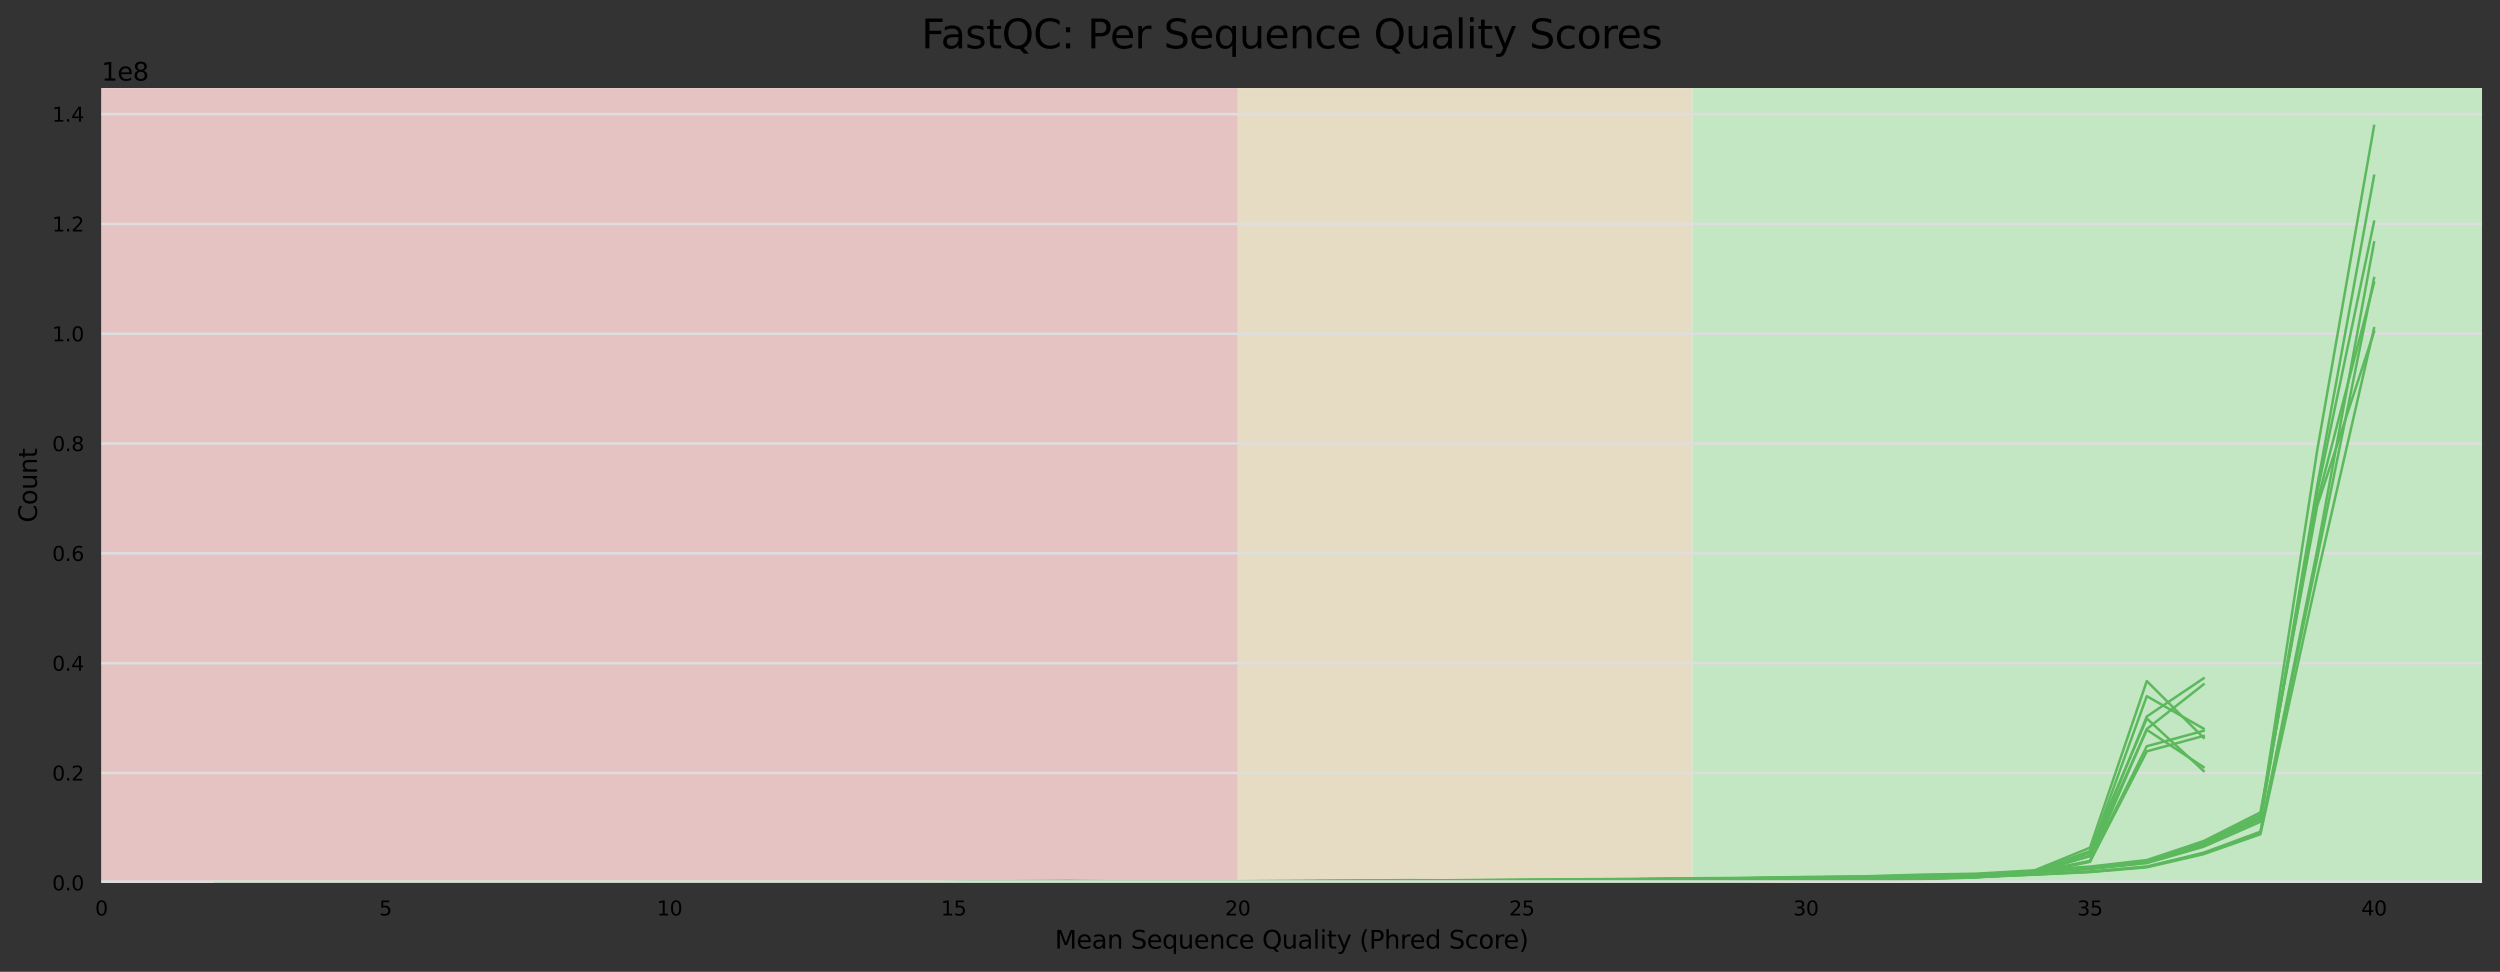 <?xml version="1.0" encoding="utf-8" standalone="no"?>
<!DOCTYPE svg PUBLIC "-//W3C//DTD SVG 1.1//EN"
  "http://www.w3.org/Graphics/SVG/1.1/DTD/svg11.dtd">
<svg xmlns:xlink="http://www.w3.org/1999/xlink" width="1000.341pt" height="388.845pt" viewBox="0 0 1000.341 388.845" xmlns="http://www.w3.org/2000/svg" version="1.1">
 <rect x="0" y="0" width="1000.341" height="388.845" fill="#333333" stroke="none"/>
 <defs>
  <style type="text/css">*{stroke-linejoin: round; stroke-linecap: butt}</style>
 </defs>
 <g id="figure_1">
  <g id="axes_1">
   <g id="patch_1">
    <path d="M 40.601 353.224 
L 993.141 353.224 
L 993.141 35.256 
L 40.601 35.256 
z
" style="fill: #ffffff"/>
   </g>
   <g id="patch_2">
    <path d="M 677.143 353.224 
L 2313.966 353.224 
L 2313.966 35.256 
L 677.143 35.256 
z
" clip-path="url(#p4876efa584)" style="fill: #c3e6c3"/>
   </g>
   <g id="patch_3">
    <path d="M 495.274 353.224 
L 677.143 353.224 
L 677.143 35.256 
L 495.274 35.256 
z
" clip-path="url(#p4876efa584)" style="fill: #e6dcc3"/>
   </g>
   <g id="patch_4">
    <path d="M 40.601 353.224 
L 495.274 353.224 
L 495.274 35.256 
L 40.601 35.256 
z
" clip-path="url(#p4876efa584)" style="fill: #e6c3c3"/>
   </g>
   <g id="matplotlib.axis_1">
    <g id="xtick_1">
     <g id="text_1">
      <!-- 0 -->
      <g transform="translate(38.056 366.303) scale(0.08 -0.08)">
       <defs>
        <path id="DejaVuSans-30" d="M 2034 4250 
Q 1547 4250 1301 3770 
Q 1056 3291 1056 2328 
Q 1056 1369 1301 889 
Q 1547 409 2034 409 
Q 2525 409 2770 889 
Q 3016 1369 3016 2328 
Q 3016 3291 2770 3770 
Q 2525 4250 2034 4250 
z
M 2034 4750 
Q 2819 4750 3233 4129 
Q 3647 3509 3647 2328 
Q 3647 1150 3233 529 
Q 2819 -91 2034 -91 
Q 1250 -91 836 529 
Q 422 1150 422 2328 
Q 422 3509 836 4129 
Q 1250 4750 2034 4750 
z
" transform="scale(0.016)"/>
       </defs>
       <use xlink:href="#DejaVuSans-30"/>
      </g>
     </g>
    </g>
    <g id="xtick_2">
     <g id="text_2">
      <!-- 5 -->
      <g transform="translate(151.724 366.303) scale(0.08 -0.08)">
       <defs>
        <path id="DejaVuSans-35" d="M 691 4666 
L 3169 4666 
L 3169 4134 
L 1269 4134 
L 1269 2991 
Q 1406 3038 1543 3061 
Q 1681 3084 1819 3084 
Q 2600 3084 3056 2656 
Q 3513 2228 3513 1497 
Q 3513 744 3044 326 
Q 2575 -91 1722 -91 
Q 1428 -91 1123 -41 
Q 819 9 494 109 
L 494 744 
Q 775 591 1075 516 
Q 1375 441 1709 441 
Q 2250 441 2565 725 
Q 2881 1009 2881 1497 
Q 2881 1984 2565 2268 
Q 2250 2553 1709 2553 
Q 1456 2553 1204 2497 
Q 953 2441 691 2322 
L 691 4666 
z
" transform="scale(0.016)"/>
       </defs>
       <use xlink:href="#DejaVuSans-35"/>
      </g>
     </g>
    </g>
    <g id="xtick_3">
     <g id="text_3">
      <!-- 10 -->
      <g transform="translate(262.847 366.303) scale(0.08 -0.08)">
       <defs>
        <path id="DejaVuSans-31" d="M 794 531 
L 1825 531 
L 1825 4091 
L 703 3866 
L 703 4441 
L 1819 4666 
L 2450 4666 
L 2450 531 
L 3481 531 
L 3481 0 
L 794 0 
L 794 531 
z
" transform="scale(0.016)"/>
       </defs>
       <use xlink:href="#DejaVuSans-31"/>
       <use xlink:href="#DejaVuSans-30" x="63.623"/>
      </g>
     </g>
    </g>
    <g id="xtick_4">
     <g id="text_4">
      <!-- 15 -->
      <g transform="translate(376.515 366.303) scale(0.08 -0.08)">
       <use xlink:href="#DejaVuSans-31"/>
       <use xlink:href="#DejaVuSans-35" x="63.623"/>
      </g>
     </g>
    </g>
    <g id="xtick_5">
     <g id="text_5">
      <!-- 20 -->
      <g transform="translate(490.184 366.303) scale(0.08 -0.08)">
       <defs>
        <path id="DejaVuSans-32" d="M 1228 531 
L 3431 531 
L 3431 0 
L 469 0 
L 469 531 
Q 828 903 1448 1529 
Q 2069 2156 2228 2338 
Q 2531 2678 2651 2914 
Q 2772 3150 2772 3378 
Q 2772 3750 2511 3984 
Q 2250 4219 1831 4219 
Q 1534 4219 1204 4116 
Q 875 4013 500 3803 
L 500 4441 
Q 881 4594 1212 4672 
Q 1544 4750 1819 4750 
Q 2544 4750 2975 4387 
Q 3406 4025 3406 3419 
Q 3406 3131 3298 2873 
Q 3191 2616 2906 2266 
Q 2828 2175 2409 1742 
Q 1991 1309 1228 531 
z
" transform="scale(0.016)"/>
       </defs>
       <use xlink:href="#DejaVuSans-32"/>
       <use xlink:href="#DejaVuSans-30" x="63.623"/>
      </g>
     </g>
    </g>
    <g id="xtick_6">
     <g id="text_6">
      <!-- 25 -->
      <g transform="translate(603.852 366.303) scale(0.08 -0.08)">
       <use xlink:href="#DejaVuSans-32"/>
       <use xlink:href="#DejaVuSans-35" x="63.623"/>
      </g>
     </g>
    </g>
    <g id="xtick_7">
     <g id="text_7">
      <!-- 30 -->
      <g transform="translate(717.52 366.303) scale(0.08 -0.08)">
       <defs>
        <path id="DejaVuSans-33" d="M 2597 2516 
Q 3050 2419 3304 2112 
Q 3559 1806 3559 1356 
Q 3559 666 3084 287 
Q 2609 -91 1734 -91 
Q 1441 -91 1130 -33 
Q 819 25 488 141 
L 488 750 
Q 750 597 1062 519 
Q 1375 441 1716 441 
Q 2309 441 2620 675 
Q 2931 909 2931 1356 
Q 2931 1769 2642 2001 
Q 2353 2234 1838 2234 
L 1294 2234 
L 1294 2753 
L 1863 2753 
Q 2328 2753 2575 2939 
Q 2822 3125 2822 3475 
Q 2822 3834 2567 4026 
Q 2313 4219 1838 4219 
Q 1578 4219 1281 4162 
Q 984 4106 628 3988 
L 628 4550 
Q 988 4650 1302 4700 
Q 1616 4750 1894 4750 
Q 2613 4750 3031 4423 
Q 3450 4097 3450 3541 
Q 3450 3153 3228 2886 
Q 3006 2619 2597 2516 
z
" transform="scale(0.016)"/>
       </defs>
       <use xlink:href="#DejaVuSans-33"/>
       <use xlink:href="#DejaVuSans-30" x="63.623"/>
      </g>
     </g>
    </g>
    <g id="xtick_8">
     <g id="text_8">
      <!-- 35 -->
      <g transform="translate(831.188 366.303) scale(0.08 -0.08)">
       <use xlink:href="#DejaVuSans-33"/>
       <use xlink:href="#DejaVuSans-35" x="63.623"/>
      </g>
     </g>
    </g>
    <g id="xtick_9">
     <g id="text_9">
      <!-- 40 -->
      <g transform="translate(944.857 366.303) scale(0.08 -0.08)">
       <defs>
        <path id="DejaVuSans-34" d="M 2419 4116 
L 825 1625 
L 2419 1625 
L 2419 4116 
z
M 2253 4666 
L 3047 4666 
L 3047 1625 
L 3713 1625 
L 3713 1100 
L 3047 1100 
L 3047 0 
L 2419 0 
L 2419 1100 
L 313 1100 
L 313 1709 
L 2253 4666 
z
" transform="scale(0.016)"/>
       </defs>
       <use xlink:href="#DejaVuSans-34"/>
       <use xlink:href="#DejaVuSans-30" x="63.623"/>
      </g>
     </g>
    </g>
    <g id="text_10">
     <!-- Mean Sequence Quality (Phred Score) -->
     <g transform="translate(422.078 379.565) scale(0.1 -0.1)">
      <defs>
       <path id="DejaVuSans-4d" d="M 628 4666 
L 1569 4666 
L 2759 1491 
L 3956 4666 
L 4897 4666 
L 4897 0 
L 4281 0 
L 4281 4097 
L 3078 897 
L 2444 897 
L 1241 4097 
L 1241 0 
L 628 0 
L 628 4666 
z
" transform="scale(0.016)"/>
       <path id="DejaVuSans-65" d="M 3597 1894 
L 3597 1613 
L 953 1613 
Q 991 1019 1311 708 
Q 1631 397 2203 397 
Q 2534 397 2845 478 
Q 3156 559 3463 722 
L 3463 178 
Q 3153 47 2828 -22 
Q 2503 -91 2169 -91 
Q 1331 -91 842 396 
Q 353 884 353 1716 
Q 353 2575 817 3079 
Q 1281 3584 2069 3584 
Q 2775 3584 3186 3129 
Q 3597 2675 3597 1894 
z
M 3022 2063 
Q 3016 2534 2758 2815 
Q 2500 3097 2075 3097 
Q 1594 3097 1305 2825 
Q 1016 2553 972 2059 
L 3022 2063 
z
" transform="scale(0.016)"/>
       <path id="DejaVuSans-61" d="M 2194 1759 
Q 1497 1759 1228 1600 
Q 959 1441 959 1056 
Q 959 750 1161 570 
Q 1363 391 1709 391 
Q 2188 391 2477 730 
Q 2766 1069 2766 1631 
L 2766 1759 
L 2194 1759 
z
M 3341 1997 
L 3341 0 
L 2766 0 
L 2766 531 
Q 2569 213 2275 61 
Q 1981 -91 1556 -91 
Q 1019 -91 701 211 
Q 384 513 384 1019 
Q 384 1609 779 1909 
Q 1175 2209 1959 2209 
L 2766 2209 
L 2766 2266 
Q 2766 2663 2505 2880 
Q 2244 3097 1772 3097 
Q 1472 3097 1187 3025 
Q 903 2953 641 2809 
L 641 3341 
Q 956 3463 1253 3523 
Q 1550 3584 1831 3584 
Q 2591 3584 2966 3190 
Q 3341 2797 3341 1997 
z
" transform="scale(0.016)"/>
       <path id="DejaVuSans-6e" d="M 3513 2113 
L 3513 0 
L 2938 0 
L 2938 2094 
Q 2938 2591 2744 2837 
Q 2550 3084 2163 3084 
Q 1697 3084 1428 2787 
Q 1159 2491 1159 1978 
L 1159 0 
L 581 0 
L 581 3500 
L 1159 3500 
L 1159 2956 
Q 1366 3272 1645 3428 
Q 1925 3584 2291 3584 
Q 2894 3584 3203 3211 
Q 3513 2838 3513 2113 
z
" transform="scale(0.016)"/>
       <path id="DejaVuSans-20" transform="scale(0.016)"/>
       <path id="DejaVuSans-53" d="M 3425 4513 
L 3425 3897 
Q 3066 4069 2747 4153 
Q 2428 4238 2131 4238 
Q 1616 4238 1336 4038 
Q 1056 3838 1056 3469 
Q 1056 3159 1242 3001 
Q 1428 2844 1947 2747 
L 2328 2669 
Q 3034 2534 3370 2195 
Q 3706 1856 3706 1288 
Q 3706 609 3251 259 
Q 2797 -91 1919 -91 
Q 1588 -91 1214 -16 
Q 841 59 441 206 
L 441 856 
Q 825 641 1194 531 
Q 1563 422 1919 422 
Q 2459 422 2753 634 
Q 3047 847 3047 1241 
Q 3047 1584 2836 1778 
Q 2625 1972 2144 2069 
L 1759 2144 
Q 1053 2284 737 2584 
Q 422 2884 422 3419 
Q 422 4038 858 4394 
Q 1294 4750 2059 4750 
Q 2388 4750 2728 4690 
Q 3069 4631 3425 4513 
z
" transform="scale(0.016)"/>
       <path id="DejaVuSans-71" d="M 947 1747 
Q 947 1113 1208 752 
Q 1469 391 1925 391 
Q 2381 391 2643 752 
Q 2906 1113 2906 1747 
Q 2906 2381 2643 2742 
Q 2381 3103 1925 3103 
Q 1469 3103 1208 2742 
Q 947 2381 947 1747 
z
M 2906 525 
Q 2725 213 2448 61 
Q 2172 -91 1784 -91 
Q 1150 -91 751 415 
Q 353 922 353 1747 
Q 353 2572 751 3078 
Q 1150 3584 1784 3584 
Q 2172 3584 2448 3432 
Q 2725 3281 2906 2969 
L 2906 3500 
L 3481 3500 
L 3481 -1331 
L 2906 -1331 
L 2906 525 
z
" transform="scale(0.016)"/>
       <path id="DejaVuSans-75" d="M 544 1381 
L 544 3500 
L 1119 3500 
L 1119 1403 
Q 1119 906 1312 657 
Q 1506 409 1894 409 
Q 2359 409 2629 706 
Q 2900 1003 2900 1516 
L 2900 3500 
L 3475 3500 
L 3475 0 
L 2900 0 
L 2900 538 
Q 2691 219 2414 64 
Q 2138 -91 1772 -91 
Q 1169 -91 856 284 
Q 544 659 544 1381 
z
M 1991 3584 
L 1991 3584 
z
" transform="scale(0.016)"/>
       <path id="DejaVuSans-63" d="M 3122 3366 
L 3122 2828 
Q 2878 2963 2633 3030 
Q 2388 3097 2138 3097 
Q 1578 3097 1268 2742 
Q 959 2388 959 1747 
Q 959 1106 1268 751 
Q 1578 397 2138 397 
Q 2388 397 2633 464 
Q 2878 531 3122 666 
L 3122 134 
Q 2881 22 2623 -34 
Q 2366 -91 2075 -91 
Q 1284 -91 818 406 
Q 353 903 353 1747 
Q 353 2603 823 3093 
Q 1294 3584 2113 3584 
Q 2378 3584 2631 3529 
Q 2884 3475 3122 3366 
z
" transform="scale(0.016)"/>
       <path id="DejaVuSans-51" d="M 2522 4238 
Q 1834 4238 1429 3725 
Q 1025 3213 1025 2328 
Q 1025 1447 1429 934 
Q 1834 422 2522 422 
Q 3209 422 3611 934 
Q 4013 1447 4013 2328 
Q 4013 3213 3611 3725 
Q 3209 4238 2522 4238 
z
M 3406 84 
L 4238 -825 
L 3475 -825 
L 2784 -78 
Q 2681 -84 2626 -87 
Q 2572 -91 2522 -91 
Q 1538 -91 948 567 
Q 359 1225 359 2328 
Q 359 3434 948 4092 
Q 1538 4750 2522 4750 
Q 3503 4750 4090 4092 
Q 4678 3434 4678 2328 
Q 4678 1516 4351 937 
Q 4025 359 3406 84 
z
" transform="scale(0.016)"/>
       <path id="DejaVuSans-6c" d="M 603 4863 
L 1178 4863 
L 1178 0 
L 603 0 
L 603 4863 
z
" transform="scale(0.016)"/>
       <path id="DejaVuSans-69" d="M 603 3500 
L 1178 3500 
L 1178 0 
L 603 0 
L 603 3500 
z
M 603 4863 
L 1178 4863 
L 1178 4134 
L 603 4134 
L 603 4863 
z
" transform="scale(0.016)"/>
       <path id="DejaVuSans-74" d="M 1172 4494 
L 1172 3500 
L 2356 3500 
L 2356 3053 
L 1172 3053 
L 1172 1153 
Q 1172 725 1289 603 
Q 1406 481 1766 481 
L 2356 481 
L 2356 0 
L 1766 0 
Q 1100 0 847 248 
Q 594 497 594 1153 
L 594 3053 
L 172 3053 
L 172 3500 
L 594 3500 
L 594 4494 
L 1172 4494 
z
" transform="scale(0.016)"/>
       <path id="DejaVuSans-79" d="M 2059 -325 
Q 1816 -950 1584 -1140 
Q 1353 -1331 966 -1331 
L 506 -1331 
L 506 -850 
L 844 -850 
Q 1081 -850 1212 -737 
Q 1344 -625 1503 -206 
L 1606 56 
L 191 3500 
L 800 3500 
L 1894 763 
L 2988 3500 
L 3597 3500 
L 2059 -325 
z
" transform="scale(0.016)"/>
       <path id="DejaVuSans-28" d="M 1984 4856 
Q 1566 4138 1362 3434 
Q 1159 2731 1159 2009 
Q 1159 1288 1364 580 
Q 1569 -128 1984 -844 
L 1484 -844 
Q 1016 -109 783 600 
Q 550 1309 550 2009 
Q 550 2706 781 3412 
Q 1013 4119 1484 4856 
L 1984 4856 
z
" transform="scale(0.016)"/>
       <path id="DejaVuSans-50" d="M 1259 4147 
L 1259 2394 
L 2053 2394 
Q 2494 2394 2734 2622 
Q 2975 2850 2975 3272 
Q 2975 3691 2734 3919 
Q 2494 4147 2053 4147 
L 1259 4147 
z
M 628 4666 
L 2053 4666 
Q 2838 4666 3239 4311 
Q 3641 3956 3641 3272 
Q 3641 2581 3239 2228 
Q 2838 1875 2053 1875 
L 1259 1875 
L 1259 0 
L 628 0 
L 628 4666 
z
" transform="scale(0.016)"/>
       <path id="DejaVuSans-68" d="M 3513 2113 
L 3513 0 
L 2938 0 
L 2938 2094 
Q 2938 2591 2744 2837 
Q 2550 3084 2163 3084 
Q 1697 3084 1428 2787 
Q 1159 2491 1159 1978 
L 1159 0 
L 581 0 
L 581 4863 
L 1159 4863 
L 1159 2956 
Q 1366 3272 1645 3428 
Q 1925 3584 2291 3584 
Q 2894 3584 3203 3211 
Q 3513 2838 3513 2113 
z
" transform="scale(0.016)"/>
       <path id="DejaVuSans-72" d="M 2631 2963 
Q 2534 3019 2420 3045 
Q 2306 3072 2169 3072 
Q 1681 3072 1420 2755 
Q 1159 2438 1159 1844 
L 1159 0 
L 581 0 
L 581 3500 
L 1159 3500 
L 1159 2956 
Q 1341 3275 1631 3429 
Q 1922 3584 2338 3584 
Q 2397 3584 2469 3576 
Q 2541 3569 2628 3553 
L 2631 2963 
z
" transform="scale(0.016)"/>
       <path id="DejaVuSans-64" d="M 2906 2969 
L 2906 4863 
L 3481 4863 
L 3481 0 
L 2906 0 
L 2906 525 
Q 2725 213 2448 61 
Q 2172 -91 1784 -91 
Q 1150 -91 751 415 
Q 353 922 353 1747 
Q 353 2572 751 3078 
Q 1150 3584 1784 3584 
Q 2172 3584 2448 3432 
Q 2725 3281 2906 2969 
z
M 947 1747 
Q 947 1113 1208 752 
Q 1469 391 1925 391 
Q 2381 391 2643 752 
Q 2906 1113 2906 1747 
Q 2906 2381 2643 2742 
Q 2381 3103 1925 3103 
Q 1469 3103 1208 2742 
Q 947 2381 947 1747 
z
" transform="scale(0.016)"/>
       <path id="DejaVuSans-6f" d="M 1959 3097 
Q 1497 3097 1228 2736 
Q 959 2375 959 1747 
Q 959 1119 1226 758 
Q 1494 397 1959 397 
Q 2419 397 2687 759 
Q 2956 1122 2956 1747 
Q 2956 2369 2687 2733 
Q 2419 3097 1959 3097 
z
M 1959 3584 
Q 2709 3584 3137 3096 
Q 3566 2609 3566 1747 
Q 3566 888 3137 398 
Q 2709 -91 1959 -91 
Q 1206 -91 779 398 
Q 353 888 353 1747 
Q 353 2609 779 3096 
Q 1206 3584 1959 3584 
z
" transform="scale(0.016)"/>
       <path id="DejaVuSans-29" d="M 513 4856 
L 1013 4856 
Q 1481 4119 1714 3412 
Q 1947 2706 1947 2009 
Q 1947 1309 1714 600 
Q 1481 -109 1013 -844 
L 513 -844 
Q 928 -128 1133 580 
Q 1338 1288 1338 2009 
Q 1338 2731 1133 3434 
Q 928 4138 513 4856 
z
" transform="scale(0.016)"/>
      </defs>
      <use xlink:href="#DejaVuSans-4d"/>
      <use xlink:href="#DejaVuSans-65" x="86.279"/>
      <use xlink:href="#DejaVuSans-61" x="147.803"/>
      <use xlink:href="#DejaVuSans-6e" x="209.082"/>
      <use xlink:href="#DejaVuSans-20" x="272.461"/>
      <use xlink:href="#DejaVuSans-53" x="304.248"/>
      <use xlink:href="#DejaVuSans-65" x="367.725"/>
      <use xlink:href="#DejaVuSans-71" x="429.248"/>
      <use xlink:href="#DejaVuSans-75" x="492.725"/>
      <use xlink:href="#DejaVuSans-65" x="556.104"/>
      <use xlink:href="#DejaVuSans-6e" x="617.627"/>
      <use xlink:href="#DejaVuSans-63" x="681.006"/>
      <use xlink:href="#DejaVuSans-65" x="735.986"/>
      <use xlink:href="#DejaVuSans-20" x="797.51"/>
      <use xlink:href="#DejaVuSans-51" x="829.297"/>
      <use xlink:href="#DejaVuSans-75" x="908.008"/>
      <use xlink:href="#DejaVuSans-61" x="971.387"/>
      <use xlink:href="#DejaVuSans-6c" x="1032.666"/>
      <use xlink:href="#DejaVuSans-69" x="1060.449"/>
      <use xlink:href="#DejaVuSans-74" x="1088.232"/>
      <use xlink:href="#DejaVuSans-79" x="1127.441"/>
      <use xlink:href="#DejaVuSans-20" x="1186.621"/>
      <use xlink:href="#DejaVuSans-28" x="1218.408"/>
      <use xlink:href="#DejaVuSans-50" x="1257.422"/>
      <use xlink:href="#DejaVuSans-68" x="1317.725"/>
      <use xlink:href="#DejaVuSans-72" x="1381.104"/>
      <use xlink:href="#DejaVuSans-65" x="1419.967"/>
      <use xlink:href="#DejaVuSans-64" x="1481.49"/>
      <use xlink:href="#DejaVuSans-20" x="1544.967"/>
      <use xlink:href="#DejaVuSans-53" x="1576.754"/>
      <use xlink:href="#DejaVuSans-63" x="1640.23"/>
      <use xlink:href="#DejaVuSans-6f" x="1695.211"/>
      <use xlink:href="#DejaVuSans-72" x="1756.393"/>
      <use xlink:href="#DejaVuSans-65" x="1795.256"/>
      <use xlink:href="#DejaVuSans-29" x="1856.779"/>
     </g>
    </g>
   </g>
   <g id="matplotlib.axis_2">
    <g id="ytick_1">
     <g id="line2d_1">
      <path d="M 40.601 353.224 
L 993.141 353.224 
" clip-path="url(#p4876efa584)" style="fill: none; stroke: #dedede; stroke-linecap: square"/>
     </g>
     <g id="text_11">
      <!-- 0.0 -->
      <g transform="translate(20.878 356.263) scale(0.08 -0.08)">
       <defs>
        <path id="DejaVuSans-2e" d="M 684 794 
L 1344 794 
L 1344 0 
L 684 0 
L 684 794 
z
" transform="scale(0.016)"/>
       </defs>
       <use xlink:href="#DejaVuSans-30"/>
       <use xlink:href="#DejaVuSans-2e" x="63.623"/>
       <use xlink:href="#DejaVuSans-30" x="95.41"/>
      </g>
     </g>
    </g>
    <g id="ytick_2">
     <g id="line2d_2">
      <path d="M 40.601 309.284 
L 993.141 309.284 
" clip-path="url(#p4876efa584)" style="fill: none; stroke: #dedede; stroke-linecap: square"/>
     </g>
     <g id="text_12">
      <!-- 0.2 -->
      <g transform="translate(20.878 312.323) scale(0.08 -0.08)">
       <use xlink:href="#DejaVuSans-30"/>
       <use xlink:href="#DejaVuSans-2e" x="63.623"/>
       <use xlink:href="#DejaVuSans-32" x="95.41"/>
      </g>
     </g>
    </g>
    <g id="ytick_3">
     <g id="line2d_3">
      <path d="M 40.601 265.344 
L 993.141 265.344 
" clip-path="url(#p4876efa584)" style="fill: none; stroke: #dedede; stroke-linecap: square"/>
     </g>
     <g id="text_13">
      <!-- 0.4 -->
      <g transform="translate(20.878 268.384) scale(0.08 -0.08)">
       <use xlink:href="#DejaVuSans-30"/>
       <use xlink:href="#DejaVuSans-2e" x="63.623"/>
       <use xlink:href="#DejaVuSans-34" x="95.41"/>
      </g>
     </g>
    </g>
    <g id="ytick_4">
     <g id="line2d_4">
      <path d="M 40.601 221.404 
L 993.141 221.404 
" clip-path="url(#p4876efa584)" style="fill: none; stroke: #dedede; stroke-linecap: square"/>
     </g>
     <g id="text_14">
      <!-- 0.6 -->
      <g transform="translate(20.878 224.444) scale(0.08 -0.08)">
       <defs>
        <path id="DejaVuSans-36" d="M 2113 2584 
Q 1688 2584 1439 2293 
Q 1191 2003 1191 1497 
Q 1191 994 1439 701 
Q 1688 409 2113 409 
Q 2538 409 2786 701 
Q 3034 994 3034 1497 
Q 3034 2003 2786 2293 
Q 2538 2584 2113 2584 
z
M 3366 4563 
L 3366 3988 
Q 3128 4100 2886 4159 
Q 2644 4219 2406 4219 
Q 1781 4219 1451 3797 
Q 1122 3375 1075 2522 
Q 1259 2794 1537 2939 
Q 1816 3084 2150 3084 
Q 2853 3084 3261 2657 
Q 3669 2231 3669 1497 
Q 3669 778 3244 343 
Q 2819 -91 2113 -91 
Q 1303 -91 875 529 
Q 447 1150 447 2328 
Q 447 3434 972 4092 
Q 1497 4750 2381 4750 
Q 2619 4750 2861 4703 
Q 3103 4656 3366 4563 
z
" transform="scale(0.016)"/>
       </defs>
       <use xlink:href="#DejaVuSans-30"/>
       <use xlink:href="#DejaVuSans-2e" x="63.623"/>
       <use xlink:href="#DejaVuSans-36" x="95.41"/>
      </g>
     </g>
    </g>
    <g id="ytick_5">
     <g id="line2d_5">
      <path d="M 40.601 177.465 
L 993.141 177.465 
" clip-path="url(#p4876efa584)" style="fill: none; stroke: #dedede; stroke-linecap: square"/>
     </g>
     <g id="text_15">
      <!-- 0.8 -->
      <g transform="translate(20.878 180.504) scale(0.08 -0.08)">
       <defs>
        <path id="DejaVuSans-38" d="M 2034 2216 
Q 1584 2216 1326 1975 
Q 1069 1734 1069 1313 
Q 1069 891 1326 650 
Q 1584 409 2034 409 
Q 2484 409 2743 651 
Q 3003 894 3003 1313 
Q 3003 1734 2745 1975 
Q 2488 2216 2034 2216 
z
M 1403 2484 
Q 997 2584 770 2862 
Q 544 3141 544 3541 
Q 544 4100 942 4425 
Q 1341 4750 2034 4750 
Q 2731 4750 3128 4425 
Q 3525 4100 3525 3541 
Q 3525 3141 3298 2862 
Q 3072 2584 2669 2484 
Q 3125 2378 3379 2068 
Q 3634 1759 3634 1313 
Q 3634 634 3220 271 
Q 2806 -91 2034 -91 
Q 1263 -91 848 271 
Q 434 634 434 1313 
Q 434 1759 690 2068 
Q 947 2378 1403 2484 
z
M 1172 3481 
Q 1172 3119 1398 2916 
Q 1625 2713 2034 2713 
Q 2441 2713 2670 2916 
Q 2900 3119 2900 3481 
Q 2900 3844 2670 4047 
Q 2441 4250 2034 4250 
Q 1625 4250 1398 4047 
Q 1172 3844 1172 3481 
z
" transform="scale(0.016)"/>
       </defs>
       <use xlink:href="#DejaVuSans-30"/>
       <use xlink:href="#DejaVuSans-2e" x="63.623"/>
       <use xlink:href="#DejaVuSans-38" x="95.41"/>
      </g>
     </g>
    </g>
    <g id="ytick_6">
     <g id="line2d_6">
      <path d="M 40.601 133.525 
L 993.141 133.525 
" clip-path="url(#p4876efa584)" style="fill: none; stroke: #dedede; stroke-linecap: square"/>
     </g>
     <g id="text_16">
      <!-- 1.0 -->
      <g transform="translate(20.878 136.564) scale(0.08 -0.08)">
       <use xlink:href="#DejaVuSans-31"/>
       <use xlink:href="#DejaVuSans-2e" x="63.623"/>
       <use xlink:href="#DejaVuSans-30" x="95.41"/>
      </g>
     </g>
    </g>
    <g id="ytick_7">
     <g id="line2d_7">
      <path d="M 40.601 89.585 
L 993.141 89.585 
" clip-path="url(#p4876efa584)" style="fill: none; stroke: #dedede; stroke-linecap: square"/>
     </g>
     <g id="text_17">
      <!-- 1.2 -->
      <g transform="translate(20.878 92.624) scale(0.08 -0.08)">
       <use xlink:href="#DejaVuSans-31"/>
       <use xlink:href="#DejaVuSans-2e" x="63.623"/>
       <use xlink:href="#DejaVuSans-32" x="95.41"/>
      </g>
     </g>
    </g>
    <g id="ytick_8">
     <g id="line2d_8">
      <path d="M 40.601 45.645 
L 993.141 45.645 
" clip-path="url(#p4876efa584)" style="fill: none; stroke: #dedede; stroke-linecap: square"/>
     </g>
     <g id="text_18">
      <!-- 1.4 -->
      <g transform="translate(20.878 48.684) scale(0.08 -0.08)">
       <use xlink:href="#DejaVuSans-31"/>
       <use xlink:href="#DejaVuSans-2e" x="63.623"/>
       <use xlink:href="#DejaVuSans-34" x="95.41"/>
      </g>
     </g>
    </g>
    <g id="text_19">
     <!-- Count -->
     <g transform="translate(14.798 209.088) rotate(-90) scale(0.1 -0.1)">
      <defs>
       <path id="DejaVuSans-43" d="M 4122 4306 
L 4122 3641 
Q 3803 3938 3442 4084 
Q 3081 4231 2675 4231 
Q 1875 4231 1450 3742 
Q 1025 3253 1025 2328 
Q 1025 1406 1450 917 
Q 1875 428 2675 428 
Q 3081 428 3442 575 
Q 3803 722 4122 1019 
L 4122 359 
Q 3791 134 3420 21 
Q 3050 -91 2638 -91 
Q 1578 -91 968 557 
Q 359 1206 359 2328 
Q 359 3453 968 4101 
Q 1578 4750 2638 4750 
Q 3056 4750 3426 4639 
Q 3797 4528 4122 4306 
z
" transform="scale(0.016)"/>
      </defs>
      <use xlink:href="#DejaVuSans-43"/>
      <use xlink:href="#DejaVuSans-6f" x="69.824"/>
      <use xlink:href="#DejaVuSans-75" x="131.006"/>
      <use xlink:href="#DejaVuSans-6e" x="194.385"/>
      <use xlink:href="#DejaVuSans-74" x="257.764"/>
     </g>
    </g>
    <g id="text_20">
     <!-- 1e8 -->
     <g transform="translate(40.601 32.256) scale(0.1 -0.1)">
      <use xlink:href="#DejaVuSans-31"/>
      <use xlink:href="#DejaVuSans-65" x="63.623"/>
      <use xlink:href="#DejaVuSans-38" x="125.146"/>
     </g>
    </g>
   </g>
   <g id="line2d_9">
    <path d="M 381.605 353.224 
L 404.339 353.224 
L 427.073 353.224 
L 449.806 353.224 
L 472.54 353.223 
L 495.274 353.222 
L 518.007 353.218 
L 540.741 353.21 
L 563.475 353.191 
L 586.208 353.152 
L 608.942 353.086 
L 631.676 353 
L 654.409 352.863 
L 677.143 352.706 
L 699.877 352.447 
L 722.61 352.162 
L 745.344 351.71 
L 768.077 351.242 
L 790.811 350.462 
L 813.545 349.045 
L 836.278 344.476 
L 859.012 298.592 
L 881.746 292.403 
" clip-path="url(#p4876efa584)" style="fill: none; stroke: #5cb85c; stroke-linecap: square"/>
   </g>
   <g id="line2d_10">
    <path d="M 86.068 353.224 
L 108.802 353.224 
L 131.535 353.224 
L 154.269 353.224 
L 177.003 353.224 
L 199.736 353.224 
L 222.47 353.224 
L 245.203 353.224 
L 267.937 353.224 
L 290.671 353.224 
L 313.404 353.222 
L 336.138 353.217 
L 358.872 353.204 
L 381.605 353.183 
L 404.339 353.162 
L 427.073 353.131 
L 449.806 353.107 
L 472.54 353.077 
L 495.274 353.051 
L 518.007 353.015 
L 540.741 352.986 
L 563.475 352.946 
L 586.208 352.916 
L 608.942 352.864 
L 631.676 352.829 
L 654.409 352.748 
L 677.143 352.675 
L 699.877 352.51 
L 722.61 352.344 
L 745.344 352.029 
L 768.077 351.618 
L 790.811 350.749 
L 813.545 348.857 
L 836.278 340.537 
L 859.012 287.498 
L 881.746 308.501 
" clip-path="url(#p4876efa584)" style="fill: none; stroke: #5cb85c; stroke-linecap: square"/>
   </g>
   <g id="line2d_11">
    <path d="M 358.872 353.224 
L 381.605 353.224 
L 404.339 353.224 
L 427.073 353.224 
L 449.806 353.224 
L 472.54 353.223 
L 495.274 353.222 
L 518.007 353.219 
L 540.741 353.212 
L 563.475 353.195 
L 586.208 353.162 
L 608.942 353.097 
L 631.676 353.006 
L 654.409 352.847 
L 677.143 352.65 
L 699.877 352.331 
L 722.61 352 
L 745.344 351.518 
L 768.077 351.014 
L 790.811 350.198 
L 813.545 348.731 
L 836.278 342.611 
L 859.012 286.686 
L 881.746 271.416 
" clip-path="url(#p4876efa584)" style="fill: none; stroke: #5cb85c; stroke-linecap: square"/>
   </g>
   <g id="line2d_12">
    <path d="M 86.068 353.224 
L 108.802 353.224 
L 131.535 353.224 
L 154.269 353.224 
L 177.003 353.224 
L 199.736 353.224 
L 222.47 353.224 
L 245.203 353.224 
L 267.937 353.224 
L 290.671 353.223 
L 313.404 353.217 
L 336.138 353.198 
L 358.872 353.157 
L 381.605 353.084 
L 404.339 353.012 
L 427.073 352.916 
L 449.806 352.836 
L 472.54 352.733 
L 495.274 352.617 
L 518.007 352.444 
L 540.741 352.309 
L 563.475 352.17 
L 586.208 352.252 
L 608.942 352.361 
L 631.676 352.562 
L 654.409 352.59 
L 677.143 352.566 
L 699.877 352.402 
L 722.61 352.227 
L 745.344 351.886 
L 768.077 351.442 
L 790.811 350.509 
L 813.545 348.485 
L 836.278 339.18 
L 859.012 272.52 
L 881.746 295.232 
" clip-path="url(#p4876efa584)" style="fill: none; stroke: #5cb85c; stroke-linecap: square"/>
   </g>
   <g id="line2d_13">
    <path d="M 267.937 353.224 
L 290.671 353.224 
L 313.404 353.223 
L 336.138 353.218 
L 358.872 353.174 
L 381.605 353.026 
L 404.339 352.829 
L 427.073 352.742 
L 449.806 352.865 
L 472.54 352.93 
L 495.274 352.932 
L 518.007 352.878 
L 540.741 352.807 
L 563.475 352.721 
L 586.208 352.627 
L 608.942 352.52 
L 631.676 352.414 
L 654.409 352.302 
L 677.143 352.165 
L 699.877 352.028 
L 722.61 351.798 
L 745.344 351.673 
L 768.077 351.242 
L 790.811 350.975 
L 813.545 350.016 
L 836.278 348.956 
L 859.012 347.038 
L 881.746 341.774 
L 904.479 333.804 
L 927.213 230.42 
L 949.947 131.337 
" clip-path="url(#p4876efa584)" style="fill: none; stroke: #5cb85c; stroke-linecap: square"/>
   </g>
   <g id="line2d_14">
    <path d="M 267.937 353.224 
L 290.671 353.224 
L 313.404 353.223 
L 336.138 353.216 
L 358.872 353.162 
L 381.605 352.98 
L 404.339 352.724 
L 427.073 352.603 
L 449.806 352.734 
L 472.54 352.785 
L 495.274 352.728 
L 518.007 352.629 
L 540.741 352.489 
L 563.475 352.379 
L 586.208 352.22 
L 608.942 352.091 
L 631.676 351.918 
L 654.409 351.774 
L 677.143 351.544 
L 699.877 351.376 
L 722.61 351.049 
L 745.344 350.837 
L 768.077 350.217 
L 790.811 349.845 
L 813.545 348.566 
L 836.278 347.078 
L 859.012 344.531 
L 881.746 337.182 
L 904.479 326.122 
L 927.213 200.761 
L 949.947 113.142 
" clip-path="url(#p4876efa584)" style="fill: none; stroke: #5cb85c; stroke-linecap: square"/>
   </g>
   <g id="line2d_15">
    <path d="M 267.937 353.224 
L 290.671 353.224 
L 313.404 353.223 
L 336.138 353.217 
L 358.872 353.168 
L 381.605 353.009 
L 404.339 352.791 
L 427.073 352.686 
L 449.806 352.824 
L 472.54 352.903 
L 495.274 352.922 
L 518.007 352.874 
L 540.741 352.811 
L 563.475 352.718 
L 586.208 352.629 
L 608.942 352.514 
L 631.676 352.412 
L 654.409 352.292 
L 677.143 352.159 
L 699.877 352.014 
L 722.61 351.782 
L 745.344 351.644 
L 768.077 351.195 
L 790.811 350.923 
L 813.545 349.911 
L 836.278 348.79 
L 859.012 346.738 
L 881.746 341.197 
L 904.479 332.783 
L 927.213 219.992 
L 949.947 96.959 
" clip-path="url(#p4876efa584)" style="fill: none; stroke: #5cb85c; stroke-linecap: square"/>
   </g>
   <g id="line2d_16">
    <path d="M 267.937 353.224 
L 290.671 353.224 
L 313.404 353.223 
L 336.138 353.216 
L 358.872 353.171 
L 381.605 353.021 
L 404.339 352.814 
L 427.073 352.718 
L 449.806 352.849 
L 472.54 352.917 
L 495.274 352.919 
L 518.007 352.862 
L 540.741 352.785 
L 563.475 352.689 
L 586.208 352.594 
L 608.942 352.479 
L 631.676 352.376 
L 654.409 352.258 
L 677.143 352.124 
L 699.877 351.982 
L 722.61 351.752 
L 745.344 351.617 
L 768.077 351.175 
L 790.811 350.913 
L 813.545 349.919 
L 836.278 348.835 
L 859.012 346.831 
L 881.746 341.378 
L 904.479 333.047 
L 927.213 223.331 
L 949.947 111.252 
" clip-path="url(#p4876efa584)" style="fill: none; stroke: #5cb85c; stroke-linecap: square"/>
   </g>
   <g id="line2d_17">
    <path d="M 86.068 353.224 
L 108.802 353.224 
L 131.535 353.224 
L 154.269 353.224 
L 177.003 353.224 
L 199.736 353.224 
L 222.47 353.224 
L 245.203 353.224 
L 267.937 353.224 
L 290.671 353.224 
L 313.404 353.224 
L 336.138 353.224 
L 358.872 353.224 
L 381.605 353.224 
L 404.339 353.224 
L 427.073 353.224 
L 449.806 353.224 
L 472.54 353.223 
L 495.274 353.222 
L 518.007 353.219 
L 540.741 353.212 
L 563.475 353.193 
L 586.208 353.154 
L 608.942 353.085 
L 631.676 352.99 
L 654.409 352.831 
L 677.143 352.649 
L 699.877 352.358 
L 722.61 352.067 
L 745.344 351.626 
L 768.077 351.184 
L 790.811 350.49 
L 813.545 349.27 
L 836.278 344.673 
L 859.012 291.686 
L 881.746 273.826 
" clip-path="url(#p4876efa584)" style="fill: none; stroke: #5cb85c; stroke-linecap: square"/>
   </g>
   <g id="line2d_18">
    <path d="M 267.937 353.224 
L 290.671 353.224 
L 313.404 353.222 
L 336.138 353.213 
L 358.872 353.19 
L 381.605 353.152 
L 404.339 353.12 
L 427.073 353.073 
L 449.806 353.031 
L 472.54 352.971 
L 495.274 352.92 
L 518.007 352.873 
L 540.741 352.862 
L 563.475 352.849 
L 586.208 352.857 
L 608.942 352.828 
L 631.676 352.806 
L 654.409 352.734 
L 677.143 352.669 
L 699.877 352.518 
L 722.61 352.369 
L 745.344 352.071 
L 768.077 351.683 
L 790.811 350.887 
L 813.545 349.182 
L 836.278 341.316 
L 859.012 278.557 
L 881.746 291.575 
" clip-path="url(#p4876efa584)" style="fill: none; stroke: #5cb85c; stroke-linecap: square"/>
   </g>
   <g id="line2d_19">
    <path d="M 267.937 353.224 
L 290.671 353.224 
L 313.404 353.223 
L 336.138 353.217 
L 358.872 353.165 
L 381.605 352.987 
L 404.339 352.744 
L 427.073 352.636 
L 449.806 352.783 
L 472.54 352.858 
L 495.274 352.857 
L 518.007 352.786 
L 540.741 352.684 
L 563.475 352.569 
L 586.208 352.445 
L 608.942 352.305 
L 631.676 352.16 
L 654.409 352.011 
L 677.143 351.816 
L 699.877 351.561 
L 722.61 351.218 
L 745.344 351.122 
L 768.077 350.626 
L 790.811 350.297 
L 813.545 349.108 
L 836.278 347.776 
L 859.012 345.371 
L 881.746 338.794 
L 904.479 328.824 
L 927.213 194.386 
L 949.947 70.334 
" clip-path="url(#p4876efa584)" style="fill: none; stroke: #5cb85c; stroke-linecap: square"/>
   </g>
   <g id="line2d_20">
    <path d="M 267.937 353.224 
L 290.671 353.224 
L 313.404 353.223 
L 336.138 353.213 
L 358.872 353.139 
L 381.605 352.913 
L 404.339 352.614 
L 427.073 352.476 
L 449.806 352.667 
L 472.54 352.771 
L 495.274 352.781 
L 518.007 352.695 
L 540.741 352.585 
L 563.475 352.438 
L 586.208 352.299 
L 608.942 352.137 
L 631.676 351.992 
L 654.409 351.821 
L 677.143 351.632 
L 699.877 351.387 
L 722.61 351.058 
L 745.344 350.911 
L 768.077 350.354 
L 790.811 350.021 
L 813.545 348.721 
L 836.278 347.378 
L 859.012 344.764 
L 881.746 337.783 
L 904.479 327.163 
L 927.213 180.094 
L 949.947 50.397 
" clip-path="url(#p4876efa584)" style="fill: none; stroke: #5cb85c; stroke-linecap: square"/>
   </g>
   <g id="line2d_21">
    <path d="M 267.937 353.224 
L 290.671 353.224 
L 313.404 353.223 
L 336.138 353.219 
L 358.872 353.176 
L 381.605 353.022 
L 404.339 352.809 
L 427.073 352.712 
L 449.806 352.825 
L 472.54 352.847 
L 495.274 352.77 
L 518.007 352.65 
L 540.741 352.483 
L 563.475 352.347 
L 586.208 352.148 
L 608.942 352.012 
L 631.676 351.82 
L 654.409 351.675 
L 677.143 351.422 
L 699.877 351.251 
L 722.61 350.892 
L 745.344 350.663 
L 768.077 349.991 
L 790.811 349.59 
L 813.545 348.27 
L 836.278 346.739 
L 859.012 344.138 
L 881.746 336.531 
L 904.479 325.069 
L 927.213 202.379 
L 949.947 132.756 
" clip-path="url(#p4876efa584)" style="fill: none; stroke: #5cb85c; stroke-linecap: square"/>
   </g>
   <g id="line2d_22">
    <path d="M 267.937 353.224 
L 290.671 353.224 
L 313.404 353.224 
L 336.138 353.218 
L 358.872 353.17 
L 381.605 353.008 
L 404.339 352.783 
L 427.073 352.67 
L 449.806 352.798 
L 472.54 352.854 
L 495.274 352.836 
L 518.007 352.741 
L 540.741 352.607 
L 563.475 352.469 
L 586.208 352.314 
L 608.942 352.158 
L 631.676 351.984 
L 654.409 351.823 
L 677.143 351.603 
L 699.877 351.413 
L 722.61 351.091 
L 745.344 350.897 
L 768.077 350.321 
L 790.811 349.955 
L 813.545 348.704 
L 836.278 347.319 
L 859.012 344.828 
L 881.746 337.984 
L 904.479 327.815 
L 927.213 196.849 
L 949.947 88.694 
" clip-path="url(#p4876efa584)" style="fill: none; stroke: #5cb85c; stroke-linecap: square"/>
   </g>
   <g id="line2d_23">
    <path d="M 381.605 353.224 
L 404.339 353.224 
L 427.073 353.224 
L 449.806 353.224 
L 472.54 353.223 
L 495.274 353.222 
L 518.007 353.219 
L 540.741 353.212 
L 563.475 353.195 
L 586.208 353.161 
L 608.942 353.099 
L 631.676 353.017 
L 654.409 352.883 
L 677.143 352.73 
L 699.877 352.481 
L 722.61 352.223 
L 745.344 351.822 
L 768.077 351.405 
L 790.811 350.738 
L 813.545 349.494 
L 836.278 344.856 
L 859.012 300.633 
L 881.746 294.463 
" clip-path="url(#p4876efa584)" style="fill: none; stroke: #5cb85c; stroke-linecap: square"/>
   </g>
   <g id="line2d_24">
    <path d="M 290.671 353.224 
L 313.404 353.222 
L 336.138 353.215 
L 358.872 353.199 
L 381.605 353.172 
L 404.339 353.145 
L 427.073 353.108 
L 449.806 353.076 
L 472.54 353.028 
L 495.274 352.983 
L 518.007 352.927 
L 540.741 352.871 
L 563.475 352.792 
L 586.208 352.763 
L 608.942 352.748 
L 631.676 352.797 
L 654.409 352.776 
L 677.143 352.738 
L 699.877 352.598 
L 722.61 352.456 
L 745.344 352.182 
L 768.077 351.831 
L 790.811 351.097 
L 813.545 349.511 
L 836.278 342.409 
L 859.012 292.035 
L 881.746 306.967 
" clip-path="url(#p4876efa584)" style="fill: none; stroke: #5cb85c; stroke-linecap: square"/>
   </g>
   <g id="line2d_25">
    <path d="M 40.601 353.224 
L 993.141 353.224 
" clip-path="url(#p4876efa584)" style="fill: none; stroke: #dedede; stroke-width: 2; stroke-linecap: square"/>
   </g>
   <g id="text_21">
    <!-- FastQC: Per Sequence Quality Scores -->
    <g transform="translate(368.678 19.358) scale(0.16 -0.16)">
     <defs>
      <path id="DejaVuSans-46" d="M 628 4666 
L 3309 4666 
L 3309 4134 
L 1259 4134 
L 1259 2759 
L 3109 2759 
L 3109 2228 
L 1259 2228 
L 1259 0 
L 628 0 
L 628 4666 
z
" transform="scale(0.016)"/>
      <path id="DejaVuSans-73" d="M 2834 3397 
L 2834 2853 
Q 2591 2978 2328 3040 
Q 2066 3103 1784 3103 
Q 1356 3103 1142 2972 
Q 928 2841 928 2578 
Q 928 2378 1081 2264 
Q 1234 2150 1697 2047 
L 1894 2003 
Q 2506 1872 2764 1633 
Q 3022 1394 3022 966 
Q 3022 478 2636 193 
Q 2250 -91 1575 -91 
Q 1294 -91 989 -36 
Q 684 19 347 128 
L 347 722 
Q 666 556 975 473 
Q 1284 391 1588 391 
Q 1994 391 2212 530 
Q 2431 669 2431 922 
Q 2431 1156 2273 1281 
Q 2116 1406 1581 1522 
L 1381 1569 
Q 847 1681 609 1914 
Q 372 2147 372 2553 
Q 372 3047 722 3315 
Q 1072 3584 1716 3584 
Q 2034 3584 2315 3537 
Q 2597 3491 2834 3397 
z
" transform="scale(0.016)"/>
      <path id="DejaVuSans-3a" d="M 750 794 
L 1409 794 
L 1409 0 
L 750 0 
L 750 794 
z
M 750 3309 
L 1409 3309 
L 1409 2516 
L 750 2516 
L 750 3309 
z
" transform="scale(0.016)"/>
     </defs>
     <use xlink:href="#DejaVuSans-46"/>
     <use xlink:href="#DejaVuSans-61" x="48.395"/>
     <use xlink:href="#DejaVuSans-73" x="109.674"/>
     <use xlink:href="#DejaVuSans-74" x="161.773"/>
     <use xlink:href="#DejaVuSans-51" x="200.982"/>
     <use xlink:href="#DejaVuSans-43" x="279.693"/>
     <use xlink:href="#DejaVuSans-3a" x="349.518"/>
     <use xlink:href="#DejaVuSans-20" x="383.209"/>
     <use xlink:href="#DejaVuSans-50" x="414.996"/>
     <use xlink:href="#DejaVuSans-65" x="471.674"/>
     <use xlink:href="#DejaVuSans-72" x="533.197"/>
     <use xlink:href="#DejaVuSans-20" x="574.311"/>
     <use xlink:href="#DejaVuSans-53" x="606.098"/>
     <use xlink:href="#DejaVuSans-65" x="669.574"/>
     <use xlink:href="#DejaVuSans-71" x="731.098"/>
     <use xlink:href="#DejaVuSans-75" x="794.574"/>
     <use xlink:href="#DejaVuSans-65" x="857.953"/>
     <use xlink:href="#DejaVuSans-6e" x="919.477"/>
     <use xlink:href="#DejaVuSans-63" x="982.855"/>
     <use xlink:href="#DejaVuSans-65" x="1037.836"/>
     <use xlink:href="#DejaVuSans-20" x="1099.359"/>
     <use xlink:href="#DejaVuSans-51" x="1131.146"/>
     <use xlink:href="#DejaVuSans-75" x="1209.857"/>
     <use xlink:href="#DejaVuSans-61" x="1273.236"/>
     <use xlink:href="#DejaVuSans-6c" x="1334.516"/>
     <use xlink:href="#DejaVuSans-69" x="1362.299"/>
     <use xlink:href="#DejaVuSans-74" x="1390.082"/>
     <use xlink:href="#DejaVuSans-79" x="1429.291"/>
     <use xlink:href="#DejaVuSans-20" x="1488.471"/>
     <use xlink:href="#DejaVuSans-53" x="1520.258"/>
     <use xlink:href="#DejaVuSans-63" x="1583.734"/>
     <use xlink:href="#DejaVuSans-6f" x="1638.715"/>
     <use xlink:href="#DejaVuSans-72" x="1699.896"/>
     <use xlink:href="#DejaVuSans-65" x="1738.76"/>
     <use xlink:href="#DejaVuSans-73" x="1800.283"/>
    </g>
   </g>
  </g>
 </g>
 <defs>
  <clipPath id="p4876efa584">
   <rect x="40.601" y="35.256" width="952.54" height="317.968"/>
  </clipPath>
 </defs>
</svg>
